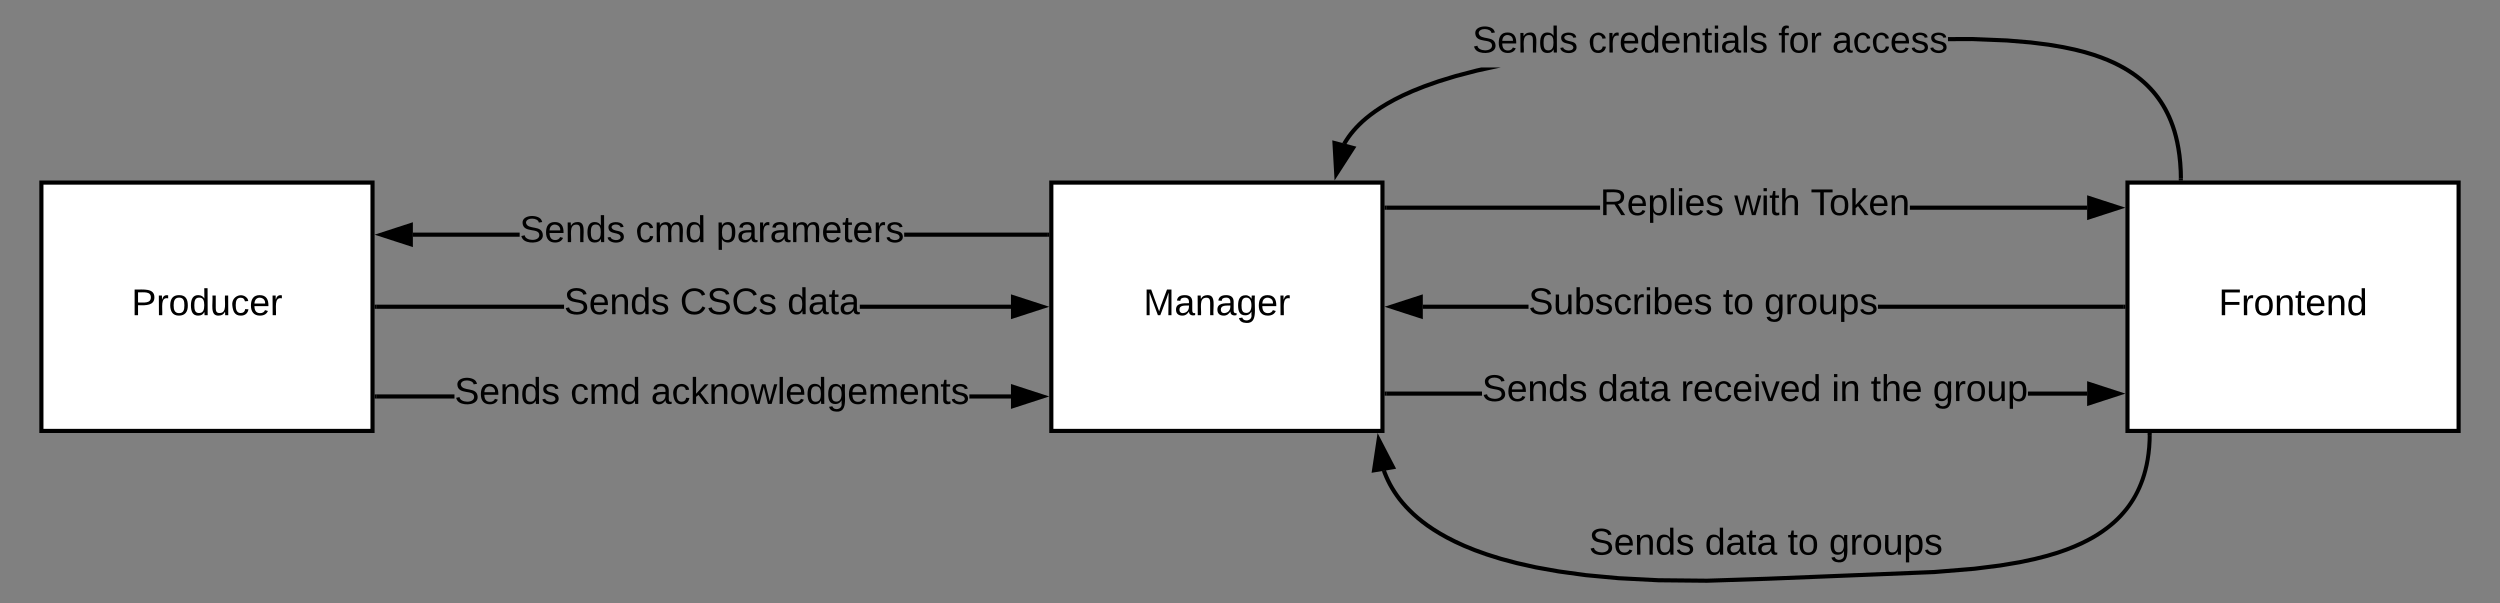 <svg xmlns="http://www.w3.org/2000/svg" xmlns:xlink="http://www.w3.org/1999/xlink" xmlns:lucid="lucid" width="1208" height="291.6"><rect width="100%" height="100%" fill="#808080" stroke="none"/><g transform="translate(-108 -311.777)" lucid:page-tab-id="0_0"><path d="M616 400h160v120H616z" stroke="#000" stroke-width="2" fill="#fff"/><use xlink:href="#a" transform="matrix(1,0,0,1,621,405) translate(39.55 59.087)"/><path d="M128 400h160v120H128z" stroke="#000" stroke-width="2" fill="#fff"/><use xlink:href="#b" transform="matrix(1,0,0,1,133,405) translate(38.55 59.087)"/><path d="M1136 400h160v120h-160z" stroke="#000" stroke-width="2" fill="#fff"/><use xlink:href="#c" transform="matrix(1,0,0,1,1141,405) translate(39.05 59.087)"/><path d="M1077.84 330.34l11.5.96 8.72 1.1 6.98 1.17 5.77 1.22 4.9 1.24 4.24 1.28 3.7 1.3 3.3 1.3 2.97 1.3 2.68 1.34 2.44 1.34 2.23 1.35 2.06 1.37 1.93 1.4 1.78 1.4 1.67 1.44 1.57 1.47 1.47 1.5 1.4 1.55 1.32 1.6 1.25 1.63 1.18 1.72 1.13 1.77 1.07 1.84 1 1.94.97 2.04.9 2.16.86 2.3.8 2.43.72 2.63.67 2.83.58 3.06.5 3.35.38 3.68.25 4.08.08 3.55-2 .04-.07-3.5-.26-4-.38-3.6-.48-3.26-.57-3-.63-2.73-.7-2.54-.78-2.37-.83-2.22-.88-2.07-.93-1.96-.98-1.87-1.03-1.78-1.08-1.7-1.15-1.63-1.2-1.6-1.26-1.52-1.35-1.48-1.4-1.44-1.5-1.42-1.62-1.38-1.7-1.36-1.86-1.34-2-1.32-2.15-1.3-2.37-1.3-2.6-1.3-2.87-1.28-3.22-1.27-3.64-1.28-4.15-1.25-4.82-1.23-5.7-1.2-6.88-1.17-8.63-1.08-11.43-.96-16.78-.68-11.67.05v-2l11.7-.04zm-255.98 16.5l-10.22 2.67-8.25 2.54-6.78 2.4-5.63 2.25-4.75 2.12-4.03 2.02-3.46 1.93-3 1.83-2.6 1.75-2.3 1.68-2.02 1.6-1.8 1.57-1.58 1.52-1.43 1.46-1.27 1.44-1.15 1.4-1.03 1.37-.93 1.35-.84 1.34-.4.7-1.75-.98.43-.76.9-1.4.97-1.44 1.08-1.44 1.2-1.46 1.34-1.5 1.48-1.53 1.66-1.58 1.86-1.6 2.1-1.68 2.35-1.73 2.7-1.8 3.05-1.86 3.54-1.97 4.1-2.06 4.8-2.16 5.72-2.28 6.85-2.42 8.33-2.55 10.3-2.7 2.4-.52h9.45z"/><path d="M1162.78 399h-2l-.02-1 2-.05zM761.8 383.25l-8.1 12.62-.86-14.98z"/><path d="M763.4 382.64L752.86 399l-1.1-19.42zm-8.9 10.1l5.72-8.87-6.3-1.66z"/><use xlink:href="#d" transform="matrix(1,0,0,1,819.447,322.777) translate(0 14.4)"/><use xlink:href="#e" transform="matrix(1,0,0,1,819.447,322.777) translate(56 14.4)"/><use xlink:href="#f" transform="matrix(1,0,0,1,819.447,322.777) translate(147.85 14.4)"/><use xlink:href="#g" transform="matrix(1,0,0,1,819.447,322.777) translate(173.8 14.4)"/><path d="M846.58 461H795.5v-2h51.08zm287.42 0h-118.57v-2H1134z"/><path d="M1135 461h-1.03v-2h1.03zM794.5 464.64L780.24 460l14.26-4.64z"/><path d="M795.5 466l-18.5-6 18.5-6zm-12.03-6l10.03 3.26v-6.52z"/><use xlink:href="#h" transform="matrix(1,0,0,1,846.577,449.2) translate(0 14.4)"/><use xlink:href="#i" transform="matrix(1,0,0,1,846.577,449.2) translate(93.9 14.4)"/><use xlink:href="#j" transform="matrix(1,0,0,1,846.577,449.2) translate(113.9 14.4)"/><path d="M824.1 502.97H778v-2h46.1zm292.4 0h-28.6v-2h28.6z"/><path d="M778.03 502.97H777v-2h1.03zM1131.76 501.97l-14.26 4.64v-9.26z"/><path d="M1135 501.97l-18.5 6.02v-12.04zm-16.5 3.26l10.03-3.26-10.03-3.26z"/><use xlink:href="#d" transform="matrix(1,0,0,1,824.1,491.173) translate(0 14.4)"/><use xlink:href="#k" transform="matrix(1,0,0,1,824.1,491.173) translate(56 14.4)"/><use xlink:href="#l" transform="matrix(1,0,0,1,824.1,491.173) translate(96 14.4)"/><use xlink:href="#m" transform="matrix(1,0,0,1,824.1,491.173) translate(168.9 14.4)"/><use xlink:href="#n" transform="matrix(1,0,0,1,824.1,491.173) translate(187.85 14.4)"/><use xlink:href="#o" transform="matrix(1,0,0,1,824.1,491.173) translate(217.85 14.4)"/><path d="M380.55 461H290v-2h90.55zm215.95 0h-73.05v-2h73.05z"/><path d="M290.03 461H289v-2h1.03zM611.76 460l-14.26 4.64v-9.28z"/><path d="M615 460l-18.5 6v-12zm-16.5 3.26l10.03-3.26-10.03-3.26z"/><use xlink:href="#d" transform="matrix(1,0,0,1,380.55,449.2) translate(0 14.4)"/><use xlink:href="#p" transform="matrix(1,0,0,1,380.55,449.2) translate(56 14.4)"/><use xlink:href="#q" transform="matrix(1,0,0,1,380.55,449.2) translate(107.9 14.4)"/><path d="M359.1 426.17h-51.6v-2h51.6zm254.9 0h-69.1v-2H614z"/><path d="M615 426.17h-1.03v-2H615zM306.5 429.8l-14.26-4.63 14.26-4.64z"/><path d="M307.5 431.18l-18.5-6 18.5-6.02zm-12.03-6l10.03 3.25v-6.52z"/><use xlink:href="#d" transform="matrix(1,0,0,1,359.1,414.369) translate(0 14.4)"/><use xlink:href="#r" transform="matrix(1,0,0,1,359.1,414.369) translate(56 14.4)"/><use xlink:href="#s" transform="matrix(1,0,0,1,359.1,414.369) translate(94.95 14.4)"/><path d="M327.6 504.34H290v-2h37.6zm268.9 0h-20.1v-2h20.1z"/><path d="M290.03 504.34H289v-2h1.03zM611.76 503.34l-14.26 4.64v-9.27z"/><path d="M615 503.34l-18.5 6.02v-12.03zm-16.5 3.26l10.03-3.26-10.03-3.25z"/><g><use xlink:href="#d" transform="matrix(1,0,0,1,327.6,492.545) translate(0 14.4)"/><use xlink:href="#r" transform="matrix(1,0,0,1,327.6,492.545) translate(56 14.4)"/><use xlink:href="#t" transform="matrix(1,0,0,1,327.6,492.545) translate(94.95 14.4)"/></g><path d="M881.15 413.13H778v-2h103.15zm235.35 0h-85.65v-2h85.65z"/><path d="M778.03 413.13H777v-2h1.03zM1131.76 412.13l-14.26 4.63v-9.27z"/><path d="M1135 412.13l-18.5 6v-12zm-16.5 3.26l10.03-3.27-10.03-3.26z"/><g><use xlink:href="#u" transform="matrix(1,0,0,1,881.15,401.329) translate(0 14.4)"/><use xlink:href="#v" transform="matrix(1,0,0,1,881.15,401.329) translate(64.85 14.4)"/><use xlink:href="#w" transform="matrix(1,0,0,1,881.15,401.329) translate(101.75 14.4)"/></g><path d="M1147.7 522.02l-.05 2.65-.2 3.36-.33 3.1-.42 2.85-.5 2.67-.6 2.5-.65 2.35-.72 2.23-.8 2.1-.84 2.03-.92 1.93-.97 1.85-1.02 1.8-1.1 1.72-1.18 1.7-1.24 1.63-1.33 1.6-1.42 1.6-1.5 1.54-1.64 1.53-1.76 1.5-1.9 1.5-2.05 1.5-2.24 1.5-2.45 1.5-2.72 1.48-3 1.5-3.4 1.5-3.82 1.5-4.4 1.54-5.1 1.53-6.05 1.55-7.37 1.56-9.32 1.57-12.53 1.58-19.42 1.6-81.03 3.26-28.9.94-23.5-.23-19.3-1-15.9-1.48-13.13-1.8-10.98-1.95-9.25-2.06-7.87-2.1-6.75-2.12-5.85-2.1-5.1-2.08-4.48-2.04-3.96-2.02-3.52-1.98-3.15-1.95-2.82-1.9-2.54-1.9-2.3-1.87-2.1-1.85-1.92-1.83-1.75-1.82-1.6-1.82-1.48-1.8-1.35-1.83-1.24-1.82-1.14-1.83-1.05-1.85-.95-1.87-.87-1.9-.8-1.94-.4-1.14 1.88-.68.4 1.1.76 1.86.84 1.82.9 1.8 1.02 1.78 1.1 1.76 1.18 1.75 1.3 1.74 1.42 1.75 1.54 1.74 1.7 1.76 1.84 1.78 2.04 1.8 2.24 1.8 2.48 1.85 2.76 1.87 3.07 1.9 3.44 1.94 3.88 1.97 4.4 2.03 5.02 2.04 5.77 2.07 6.7 2.1 7.78 2.07 9.18 2.06 10.9 1.95 13.05 1.8 15.8 1.47 19.22.98 23.43.23 28.85-.94 81-3.27 19.32-1.58 12.45-1.57 9.23-1.55 7.3-1.55 5.97-1.53 5.03-1.5 4.3-1.5 3.76-1.5 3.3-1.47 2.95-1.46 2.65-1.45 2.4-1.44 2.16-1.44 2-1.45 1.83-1.46 1.7-1.46 1.56-1.47 1.45-1.48 1.36-1.52 1.3-1.54 1.2-1.58 1.1-1.6 1.07-1.68 1-1.72.92-1.78.86-1.86.82-1.94.76-2.03.7-2.15.63-2.27.56-2.4.5-2.6.4-2.78.32-3 .2-3.28.06-2.62z"/><path d="M1147.7 522.05l-2-.04.03-1h2zM781.1 537.5l-9.16 1.53 2.24-14.84z"/><path d="M782.6 538.27l-11.85 1.97 2.9-19.24zm-9.46-.46l6.43-1.06-4.86-9.36z"/><g><use xlink:href="#d" transform="matrix(1,0,0,1,875.787,565.382) translate(0 14.4)"/><use xlink:href="#k" transform="matrix(1,0,0,1,875.787,565.382) translate(56 14.4)"/><use xlink:href="#i" transform="matrix(1,0,0,1,875.787,565.382) translate(96 14.4)"/><use xlink:href="#j" transform="matrix(1,0,0,1,875.787,565.382) translate(116 14.4)"/></g><defs><path d="M240 0l2-218c-23 76-54 145-80 218h-23L58-218 59 0H30v-248h44l77 211c21-75 51-140 76-211h43V0h-30" id="x"/><path d="M141-36C126-15 110 5 73 4 37 3 15-17 15-53c-1-64 63-63 125-63 3-35-9-54-41-54-24 1-41 7-42 31l-33-3c5-37 33-52 76-52 45 0 72 20 72 64v82c-1 20 7 32 28 27v20c-31 9-61-2-59-35zM48-53c0 20 12 33 32 33 41-3 63-29 60-74-43 2-92-5-92 41" id="y"/><path d="M117-194c89-4 53 116 60 194h-32v-121c0-31-8-49-39-48C34-167 62-67 57 0H25l-1-190h30c1 10-1 24 2 32 11-22 29-35 61-36" id="z"/><path d="M177-190C167-65 218 103 67 71c-23-6-38-20-44-43l32-5c15 47 100 32 89-28v-30C133-14 115 1 83 1 29 1 15-40 15-95c0-56 16-97 71-98 29-1 48 16 59 35 1-10 0-23 2-32h30zM94-22c36 0 50-32 50-73 0-42-14-75-50-75-39 0-46 34-46 75s6 73 46 73" id="A"/><path d="M100-194c63 0 86 42 84 106H49c0 40 14 67 53 68 26 1 43-12 49-29l28 8c-11 28-37 45-77 45C44 4 14-33 15-96c1-61 26-98 85-98zm52 81c6-60-76-77-97-28-3 7-6 17-6 28h103" id="B"/><path d="M114-163C36-179 61-72 57 0H25l-1-190h30c1 12-1 29 2 39 6-27 23-49 58-41v29" id="C"/><g id="a"><use transform="matrix(0.05,0,0,0.05,0,0)" xlink:href="#x"/><use transform="matrix(0.05,0,0,0.05,14.95,0)" xlink:href="#y"/><use transform="matrix(0.05,0,0,0.05,24.95,0)" xlink:href="#z"/><use transform="matrix(0.05,0,0,0.05,34.95,0)" xlink:href="#y"/><use transform="matrix(0.05,0,0,0.05,44.95,0)" xlink:href="#A"/><use transform="matrix(0.05,0,0,0.05,54.95,0)" xlink:href="#B"/><use transform="matrix(0.05,0,0,0.05,64.95,0)" xlink:href="#C"/></g><path d="M30-248c87 1 191-15 191 75 0 78-77 80-158 76V0H30v-248zm33 125c57 0 124 11 124-50 0-59-68-47-124-48v98" id="D"/><path d="M100-194c62-1 85 37 85 99 1 63-27 99-86 99S16-35 15-95c0-66 28-99 85-99zM99-20c44 1 53-31 53-75 0-43-8-75-51-75s-53 32-53 75 10 74 51 75" id="E"/><path d="M85-194c31 0 48 13 60 33l-1-100h32l1 261h-30c-2-10 0-23-3-31C134-8 116 4 85 4 32 4 16-35 15-94c0-66 23-100 70-100zm9 24c-40 0-46 34-46 75 0 40 6 74 45 74 42 0 51-32 51-76 0-42-9-74-50-73" id="F"/><path d="M84 4C-5 8 30-112 23-190h32v120c0 31 7 50 39 49 72-2 45-101 50-169h31l1 190h-30c-1-10 1-25-2-33-11 22-28 36-60 37" id="G"/><path d="M96-169c-40 0-48 33-48 73s9 75 48 75c24 0 41-14 43-38l32 2c-6 37-31 61-74 61-59 0-76-41-82-99-10-93 101-131 147-64 4 7 5 14 7 22l-32 3c-4-21-16-35-41-35" id="H"/><g id="b"><use transform="matrix(0.05,0,0,0.05,0,0)" xlink:href="#D"/><use transform="matrix(0.05,0,0,0.05,12,0)" xlink:href="#C"/><use transform="matrix(0.05,0,0,0.05,17.95,0)" xlink:href="#E"/><use transform="matrix(0.05,0,0,0.05,27.95,0)" xlink:href="#F"/><use transform="matrix(0.05,0,0,0.05,37.95,0)" xlink:href="#G"/><use transform="matrix(0.05,0,0,0.05,47.95,0)" xlink:href="#H"/><use transform="matrix(0.05,0,0,0.05,56.95,0)" xlink:href="#B"/><use transform="matrix(0.05,0,0,0.05,66.95,0)" xlink:href="#C"/></g><path d="M63-220v92h138v28H63V0H30v-248h175v28H63" id="I"/><path d="M59-47c-2 24 18 29 38 22v24C64 9 27 4 27-40v-127H5v-23h24l9-43h21v43h35v23H59v120" id="J"/><g id="c"><use transform="matrix(0.05,0,0,0.05,0,0)" xlink:href="#I"/><use transform="matrix(0.05,0,0,0.05,10.95,0)" xlink:href="#C"/><use transform="matrix(0.05,0,0,0.05,16.9,0)" xlink:href="#E"/><use transform="matrix(0.05,0,0,0.05,26.9,0)" xlink:href="#z"/><use transform="matrix(0.05,0,0,0.05,36.9,0)" xlink:href="#J"/><use transform="matrix(0.05,0,0,0.05,41.9,0)" xlink:href="#B"/><use transform="matrix(0.05,0,0,0.05,51.9,0)" xlink:href="#z"/><use transform="matrix(0.05,0,0,0.05,61.9,0)" xlink:href="#F"/></g><path d="M185-189c-5-48-123-54-124 2 14 75 158 14 163 119 3 78-121 87-175 55-17-10-28-26-33-46l33-7c5 56 141 63 141-1 0-78-155-14-162-118-5-82 145-84 179-34 5 7 8 16 11 25" id="K"/><path d="M135-143c-3-34-86-38-87 0 15 53 115 12 119 90S17 21 10-45l28-5c4 36 97 45 98 0-10-56-113-15-118-90-4-57 82-63 122-42 12 7 21 19 24 35" id="L"/><g id="d"><use transform="matrix(0.05,0,0,0.05,0,0)" xlink:href="#K"/><use transform="matrix(0.05,0,0,0.05,12,0)" xlink:href="#B"/><use transform="matrix(0.05,0,0,0.05,22,0)" xlink:href="#z"/><use transform="matrix(0.05,0,0,0.05,32,0)" xlink:href="#F"/><use transform="matrix(0.05,0,0,0.05,42,0)" xlink:href="#L"/></g><path d="M24-231v-30h32v30H24zM24 0v-190h32V0H24" id="M"/><path d="M24 0v-261h32V0H24" id="N"/><g id="e"><use transform="matrix(0.05,0,0,0.05,0,0)" xlink:href="#H"/><use transform="matrix(0.05,0,0,0.05,9,0)" xlink:href="#C"/><use transform="matrix(0.05,0,0,0.05,14.95,0)" xlink:href="#B"/><use transform="matrix(0.05,0,0,0.05,24.95,0)" xlink:href="#F"/><use transform="matrix(0.05,0,0,0.05,34.95,0)" xlink:href="#B"/><use transform="matrix(0.05,0,0,0.05,44.95,0)" xlink:href="#z"/><use transform="matrix(0.05,0,0,0.05,54.95,0)" xlink:href="#J"/><use transform="matrix(0.05,0,0,0.05,59.95,0)" xlink:href="#M"/><use transform="matrix(0.05,0,0,0.05,63.9,0)" xlink:href="#y"/><use transform="matrix(0.05,0,0,0.05,73.9,0)" xlink:href="#N"/><use transform="matrix(0.05,0,0,0.05,77.85,0)" xlink:href="#L"/></g><path d="M101-234c-31-9-42 10-38 44h38v23H63V0H32v-167H5v-23h27c-7-52 17-82 69-68v24" id="O"/><g id="f"><use transform="matrix(0.05,0,0,0.05,0,0)" xlink:href="#O"/><use transform="matrix(0.05,0,0,0.05,5,0)" xlink:href="#E"/><use transform="matrix(0.05,0,0,0.05,15,0)" xlink:href="#C"/></g><g id="g"><use transform="matrix(0.05,0,0,0.05,0,0)" xlink:href="#y"/><use transform="matrix(0.05,0,0,0.05,10,0)" xlink:href="#H"/><use transform="matrix(0.05,0,0,0.05,19,0)" xlink:href="#H"/><use transform="matrix(0.05,0,0,0.05,28,0)" xlink:href="#B"/><use transform="matrix(0.05,0,0,0.05,38,0)" xlink:href="#L"/><use transform="matrix(0.05,0,0,0.05,47,0)" xlink:href="#L"/></g><path d="M115-194c53 0 69 39 70 98 0 66-23 100-70 100C84 3 66-7 56-30L54 0H23l1-261h32v101c10-23 28-34 59-34zm-8 174c40 0 45-34 45-75 0-40-5-75-45-74-42 0-51 32-51 76 0 43 10 73 51 73" id="P"/><g id="h"><use transform="matrix(0.05,0,0,0.05,0,0)" xlink:href="#K"/><use transform="matrix(0.05,0,0,0.05,12,0)" xlink:href="#G"/><use transform="matrix(0.05,0,0,0.05,22,0)" xlink:href="#P"/><use transform="matrix(0.05,0,0,0.05,32,0)" xlink:href="#L"/><use transform="matrix(0.05,0,0,0.05,41,0)" xlink:href="#H"/><use transform="matrix(0.05,0,0,0.05,50,0)" xlink:href="#C"/><use transform="matrix(0.05,0,0,0.05,55.95,0)" xlink:href="#M"/><use transform="matrix(0.05,0,0,0.05,59.9,0)" xlink:href="#P"/><use transform="matrix(0.05,0,0,0.05,69.9,0)" xlink:href="#B"/><use transform="matrix(0.05,0,0,0.05,79.9,0)" xlink:href="#L"/></g><g id="i"><use transform="matrix(0.05,0,0,0.05,0,0)" xlink:href="#J"/><use transform="matrix(0.05,0,0,0.05,5,0)" xlink:href="#E"/></g><path d="M115-194c55 1 70 41 70 98S169 2 115 4C84 4 66-9 55-30l1 105H24l-1-265h31l2 30c10-21 28-34 59-34zm-8 174c40 0 45-34 45-75s-6-73-45-74c-42 0-51 32-51 76 0 43 10 73 51 73" id="Q"/><g id="j"><use transform="matrix(0.05,0,0,0.05,0,0)" xlink:href="#A"/><use transform="matrix(0.05,0,0,0.05,10,0)" xlink:href="#C"/><use transform="matrix(0.05,0,0,0.05,15.95,0)" xlink:href="#E"/><use transform="matrix(0.05,0,0,0.05,25.95,0)" xlink:href="#G"/><use transform="matrix(0.05,0,0,0.05,35.95,0)" xlink:href="#Q"/><use transform="matrix(0.05,0,0,0.05,45.95,0)" xlink:href="#L"/></g><g id="k"><use transform="matrix(0.05,0,0,0.05,0,0)" xlink:href="#F"/><use transform="matrix(0.05,0,0,0.05,10,0)" xlink:href="#y"/><use transform="matrix(0.05,0,0,0.05,20,0)" xlink:href="#J"/><use transform="matrix(0.05,0,0,0.05,25,0)" xlink:href="#y"/></g><path d="M108 0H70L1-190h34L89-25l56-165h34" id="R"/><g id="l"><use transform="matrix(0.05,0,0,0.05,0,0)" xlink:href="#C"/><use transform="matrix(0.05,0,0,0.05,5.95,0)" xlink:href="#B"/><use transform="matrix(0.05,0,0,0.05,15.95,0)" xlink:href="#H"/><use transform="matrix(0.05,0,0,0.05,24.95,0)" xlink:href="#B"/><use transform="matrix(0.05,0,0,0.05,34.95,0)" xlink:href="#M"/><use transform="matrix(0.05,0,0,0.05,38.9,0)" xlink:href="#R"/><use transform="matrix(0.05,0,0,0.05,47.9,0)" xlink:href="#B"/><use transform="matrix(0.05,0,0,0.05,57.9,0)" xlink:href="#F"/></g><g id="m"><use transform="matrix(0.05,0,0,0.05,0,0)" xlink:href="#M"/><use transform="matrix(0.05,0,0,0.05,3.95,0)" xlink:href="#z"/></g><path d="M106-169C34-169 62-67 57 0H25v-261h32l-1 103c12-21 28-36 61-36 89 0 53 116 60 194h-32v-121c2-32-8-49-39-48" id="S"/><g id="n"><use transform="matrix(0.05,0,0,0.05,0,0)" xlink:href="#J"/><use transform="matrix(0.05,0,0,0.05,5,0)" xlink:href="#S"/><use transform="matrix(0.05,0,0,0.05,15,0)" xlink:href="#B"/></g><g id="o"><use transform="matrix(0.05,0,0,0.05,0,0)" xlink:href="#A"/><use transform="matrix(0.05,0,0,0.05,10,0)" xlink:href="#C"/><use transform="matrix(0.05,0,0,0.05,15.95,0)" xlink:href="#E"/><use transform="matrix(0.05,0,0,0.05,25.95,0)" xlink:href="#G"/><use transform="matrix(0.05,0,0,0.05,35.95,0)" xlink:href="#Q"/></g><path d="M212-179c-10-28-35-45-73-45-59 0-87 40-87 99 0 60 29 101 89 101 43 0 62-24 78-52l27 14C228-24 195 4 139 4 59 4 22-46 18-125c-6-104 99-153 187-111 19 9 31 26 39 46" id="T"/><g id="p"><use transform="matrix(0.05,0,0,0.05,0,0)" xlink:href="#T"/><use transform="matrix(0.05,0,0,0.05,12.95,0)" xlink:href="#K"/><use transform="matrix(0.05,0,0,0.05,24.95,0)" xlink:href="#T"/><use transform="matrix(0.05,0,0,0.05,37.9,0)" xlink:href="#L"/></g><g id="q"><use transform="matrix(0.05,0,0,0.05,0,0)" xlink:href="#F"/><use transform="matrix(0.05,0,0,0.05,10,0)" xlink:href="#y"/><use transform="matrix(0.05,0,0,0.05,20,0)" xlink:href="#J"/><use transform="matrix(0.05,0,0,0.05,25,0)" xlink:href="#y"/></g><path d="M210-169c-67 3-38 105-44 169h-31v-121c0-29-5-50-35-48C34-165 62-65 56 0H25l-1-190h30c1 10-1 24 2 32 10-44 99-50 107 0 11-21 27-35 58-36 85-2 47 119 55 194h-31v-121c0-29-5-49-35-48" id="U"/><g id="r"><use transform="matrix(0.05,0,0,0.05,0,0)" xlink:href="#H"/><use transform="matrix(0.05,0,0,0.05,9,0)" xlink:href="#U"/><use transform="matrix(0.05,0,0,0.05,23.95,0)" xlink:href="#F"/></g><g id="s"><use transform="matrix(0.05,0,0,0.05,0,0)" xlink:href="#Q"/><use transform="matrix(0.05,0,0,0.05,10,0)" xlink:href="#y"/><use transform="matrix(0.05,0,0,0.05,20,0)" xlink:href="#C"/><use transform="matrix(0.05,0,0,0.05,25.95,0)" xlink:href="#y"/><use transform="matrix(0.05,0,0,0.05,35.95,0)" xlink:href="#U"/><use transform="matrix(0.05,0,0,0.05,50.9,0)" xlink:href="#B"/><use transform="matrix(0.05,0,0,0.05,60.9,0)" xlink:href="#J"/><use transform="matrix(0.05,0,0,0.05,65.9,0)" xlink:href="#B"/><use transform="matrix(0.05,0,0,0.05,75.9,0)" xlink:href="#C"/><use transform="matrix(0.05,0,0,0.05,81.85,0)" xlink:href="#L"/></g><path d="M143 0L79-87 56-68V0H24v-261h32v163l83-92h37l-77 82L181 0h-38" id="V"/><path d="M206 0h-36l-40-164L89 0H53L-1-190h32L70-26l43-164h34l41 164 42-164h31" id="W"/><g id="t"><use transform="matrix(0.05,0,0,0.05,0,0)" xlink:href="#y"/><use transform="matrix(0.05,0,0,0.05,10,0)" xlink:href="#H"/><use transform="matrix(0.05,0,0,0.05,19,0)" xlink:href="#V"/><use transform="matrix(0.05,0,0,0.05,28,0)" xlink:href="#z"/><use transform="matrix(0.05,0,0,0.05,38,0)" xlink:href="#E"/><use transform="matrix(0.05,0,0,0.05,48,0)" xlink:href="#W"/><use transform="matrix(0.05,0,0,0.05,60.95,0)" xlink:href="#N"/><use transform="matrix(0.05,0,0,0.05,64.9,0)" xlink:href="#B"/><use transform="matrix(0.05,0,0,0.05,74.9,0)" xlink:href="#F"/><use transform="matrix(0.05,0,0,0.05,84.9,0)" xlink:href="#A"/><use transform="matrix(0.05,0,0,0.05,94.9,0)" xlink:href="#B"/><use transform="matrix(0.05,0,0,0.05,104.9,0)" xlink:href="#U"/><use transform="matrix(0.05,0,0,0.05,119.85,0)" xlink:href="#B"/><use transform="matrix(0.05,0,0,0.05,129.85,0)" xlink:href="#z"/><use transform="matrix(0.05,0,0,0.05,139.85,0)" xlink:href="#J"/><use transform="matrix(0.05,0,0,0.05,144.85,0)" xlink:href="#L"/></g><path d="M233-177c-1 41-23 64-60 70L243 0h-38l-65-103H63V0H30v-248c88 3 205-21 203 71zM63-129c60-2 137 13 137-47 0-61-80-42-137-45v92" id="X"/><g id="u"><use transform="matrix(0.05,0,0,0.05,0,0)" xlink:href="#X"/><use transform="matrix(0.05,0,0,0.05,12.95,0)" xlink:href="#B"/><use transform="matrix(0.05,0,0,0.05,22.95,0)" xlink:href="#Q"/><use transform="matrix(0.05,0,0,0.05,32.95,0)" xlink:href="#N"/><use transform="matrix(0.05,0,0,0.05,36.9,0)" xlink:href="#M"/><use transform="matrix(0.05,0,0,0.05,40.85,0)" xlink:href="#B"/><use transform="matrix(0.05,0,0,0.05,50.85,0)" xlink:href="#L"/></g><g id="v"><use transform="matrix(0.05,0,0,0.05,0,0)" xlink:href="#W"/><use transform="matrix(0.05,0,0,0.05,12.95,0)" xlink:href="#M"/><use transform="matrix(0.05,0,0,0.05,16.9,0)" xlink:href="#J"/><use transform="matrix(0.05,0,0,0.05,21.9,0)" xlink:href="#S"/></g><path d="M127-220V0H93v-220H8v-28h204v28h-85" id="Y"/><g id="w"><use transform="matrix(0.05,0,0,0.05,0,0)" xlink:href="#Y"/><use transform="matrix(0.05,0,0,0.05,8.95,0)" xlink:href="#E"/><use transform="matrix(0.05,0,0,0.05,18.95,0)" xlink:href="#V"/><use transform="matrix(0.05,0,0,0.05,27.95,0)" xlink:href="#B"/><use transform="matrix(0.05,0,0,0.05,37.95,0)" xlink:href="#z"/></g></defs></g></svg>